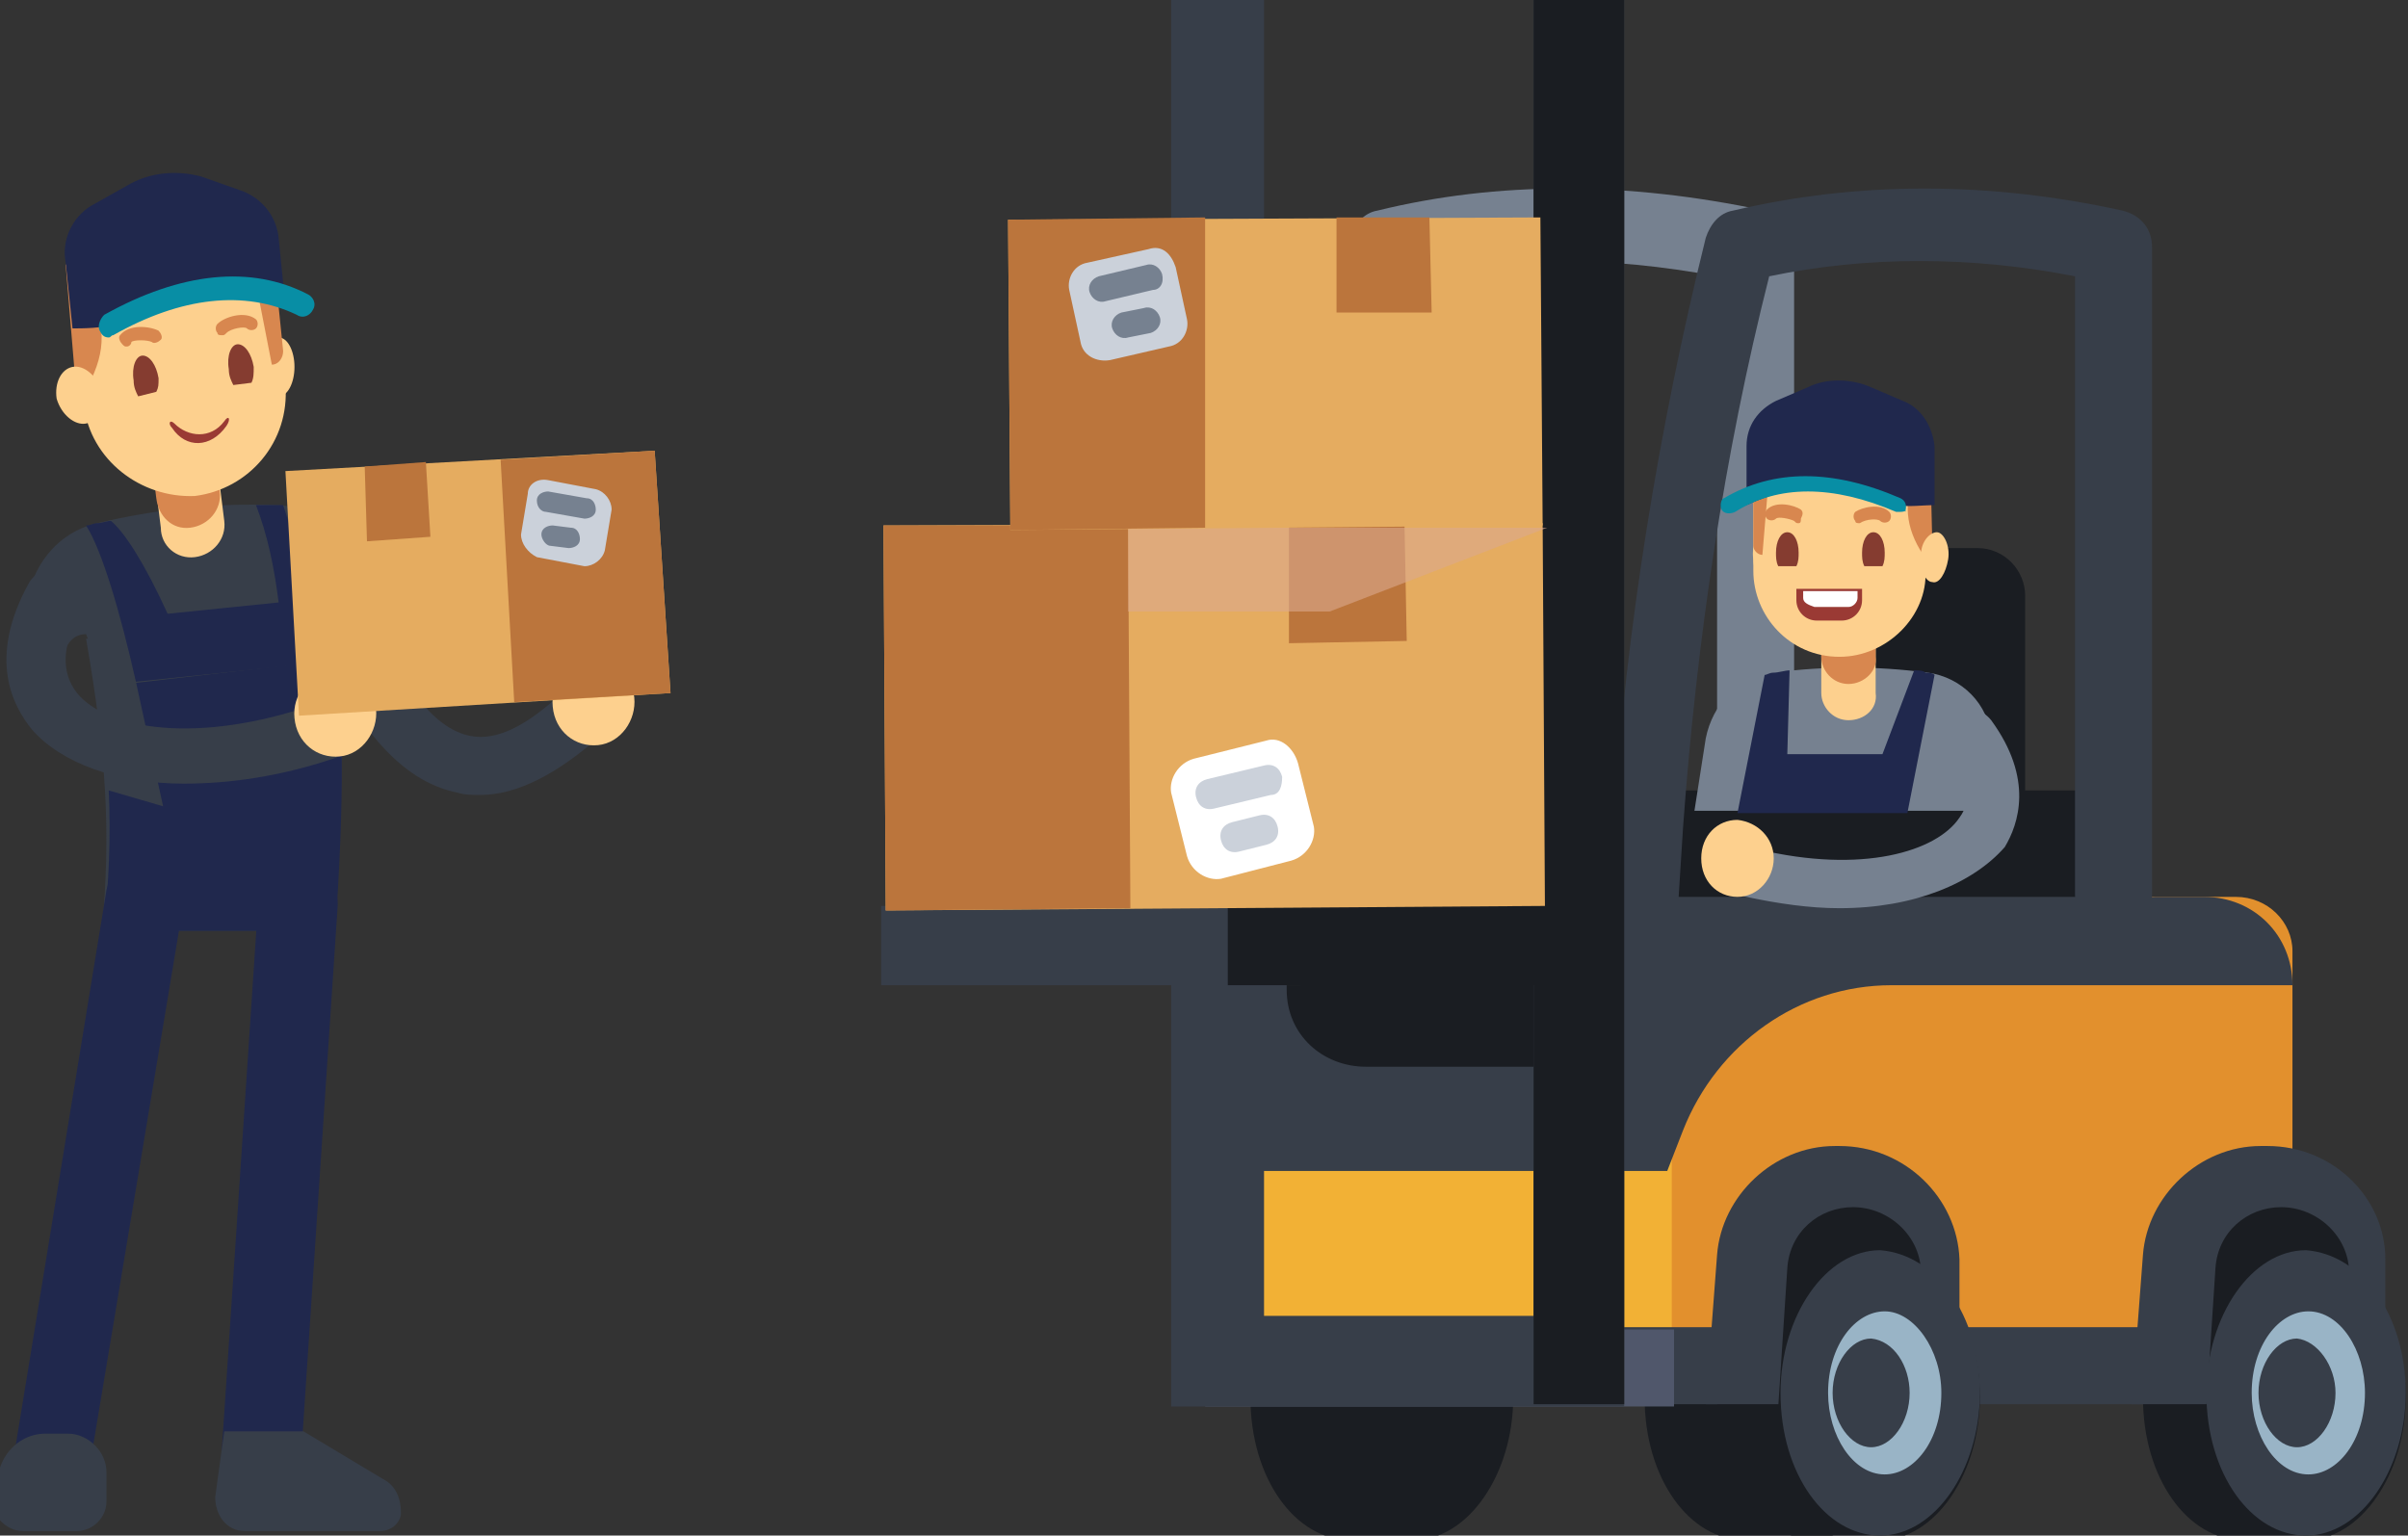<?xml version="1.0" encoding="utf-8"?>
<!-- Generator: Adobe Illustrator 25.2.1, SVG Export Plug-In . SVG Version: 6.00 Build 0)  -->
<svg version="1.1" id="Layer_1" xmlns="http://www.w3.org/2000/svg" xmlns:xlink="http://www.w3.org/1999/xlink" x="0px" y="0px"
	 viewBox="0 0 106.3 67.8" style="enable-background:new 0 0 106.3 67.8;" xml:space="preserve">
<rect x="0" y="0" width="106.3" height="67.8" fill="#333333" stroke="none"/>
<style type="text/css">
	.st0{fill:#1A1D22;}
	.st1{fill:#768190;}
	.st2{fill:#F2B135;}
	.st3{fill:#E2902D;}
	.st4{fill:#373E49;}
	.st5{fill:#50576B;}
	.st6{fill:#20284D;}
	.st7{fill:#FDD08E;}
	.st8{fill:#D8874F;}
	.st9{fill:#853C30;}
	.st10{fill:#9A3A34;}
	.st11{fill:#FFFFFF;}
	.st12{fill:#088EA5;}
	.st13{fill:#99B4C6;}
	.st14{fill:#E5AC60;}
	.st15{fill:#BB753C;}
	.st16{fill:#CBD1DA;}
	.st17{opacity:0.6;fill:#DBA98E;enable-background:new    ;}
</style>
<g>
	<g>
		<g>
			<path class="st0" d="M59.6,55.4c0.9,0,2.1,0,2.8,0c2.4,0,4.4,2.7,4.4,6.3c0,3.4-2,6.3-4.4,6.3c-0.9,0-2.1,0-2.8,0
				c-2.4,0-4.4-2.7-4.4-6.3C55.2,58.1,57.1,55.4,59.6,55.4z"/>
			<path class="st0" d="M77,55.4c0.9,0,2.1,0,2.8,0c2.4,0,4.4,2.7,4.4,6.3c0,3.4-2,6.3-4.4,6.3c-0.9,0-2.1,0-2.8,0
				c-2.4,0-4.4-2.7-4.4-6.3C72.6,58.1,74.6,55.4,77,55.4z"/>
			<g>
				<path class="st1" d="M56.4,50.8L56.4,50.8c-1-0.1-1.7-0.8-1.7-1.8l0.8-12.6c0.6-8.7,2-17.4,4.1-25.9c0.2-0.6,0.6-1.1,1.2-1.2
					C66.1,8,71.8,8,77.9,9.3c0.8,0.2,1.3,0.8,1.3,1.6v28.6c0,0.9-0.7,1.7-1.7,1.7c-0.9,0-1.7-0.7-1.7-1.7V12.2
					c-4.8-0.9-9.3-0.9-13.5,0c-2,7.9-3.2,16.2-3.8,24.3l-0.8,12.6C57.9,50.1,57.1,50.8,56.4,50.8z"/>
			</g>
			<path class="st2" d="M95.2,39.6H54.6c-0.8,0-1.5,0.7-1.5,1.5v17.7h42V39.6z"/>
			<path class="st3" d="M98.7,39.6H73.8v19.1h27.4V42C101.2,40.7,100.1,39.6,98.7,39.6z"/>
			<g>
				<path class="st0" d="M78.9,41h10.5V26.3c0-1.1-0.9-2.1-2.1-2.1h-3c-1.7,0-3.1,1.3-3.3,2.9L78.9,41z"/>
				<rect x="73.8" y="34.9" class="st0" width="19.2" height="6.1"/>
			</g>
			<path class="st4" d="M97.3,39.6H55.5c-1.3,0-2.3,1-2.3,2.3v9.8h20.4l0.7-1.8c1.5-3.8,5.1-6.4,9.2-6.4h17.7l0,0
				C101.2,41.3,99.5,39.6,97.3,39.6z"/>
			<rect x="53.1" y="58.6" class="st4" width="42" height="3.4"/>
			<rect x="53.2" y="58.7" class="st5" width="20.7" height="3.4"/>
			<path class="st0" d="M80.2,55.4c0.9,0,2.1,0,2.8,0c2.4,0,4.4,2.7,4.4,6.3c0,3.4-2,6.3-4.4,6.3c-0.9,0-2.1,0-2.8,0
				c-2.4,0-4.4-2.7-4.4-6.3C75.8,58.1,77.7,55.4,80.2,55.4z"/>
			<path class="st0" d="M99,55.4c0.9,0,2.1,0,2.8,0c2.4,0,4.4,2.7,4.4,6.3c0,3.4-2,6.3-4.4,6.3c-0.9,0-2.1,0-2.8,0
				c-2.4,0-4.4-2.7-4.4-6.3C94.6,58.1,96.5,55.4,99,55.4z"/>
			<g>
				<path class="st4" d="M72.1,50.8L72.1,50.8c-1-0.1-1.7-0.8-1.7-1.8l0.8-12.6c0.6-8.7,2-17.4,4.1-25.9c0.2-0.6,0.6-1.1,1.2-1.2
					C82,8,87.8,8,93.7,9.3c0.8,0.2,1.3,0.8,1.3,1.6v28.6c0,0.9-0.7,1.7-1.7,1.7c-0.9,0-1.7-0.7-1.7-1.7V12.2
					c-4.6-0.9-9.2-0.9-13.5,0c-2,7.9-3.2,16.1-3.8,24.3l-0.8,12.6C73.7,50.1,73,50.8,72.1,50.8z"/>
			</g>
			<path class="st4" d="M81.2,50.6H81c-2.7,0-5,2.2-5.2,4.8L75.3,62h11.2v-6.4C86.4,52.9,84.1,50.6,81.2,50.6z"/>
			<path class="st4" d="M100.1,50.6h-0.3c-2.7,0-5,2.2-5.2,4.8L94.1,62h11.2v-6.4C105.3,52.9,103,50.6,100.1,50.6z"/>
			<path class="st0" d="M84.8,56.2v5.9h-6.3l0.4-6.1c0.1-1.6,1.4-2.7,2.9-2.7l0,0C83.4,53.3,84.8,54.6,84.8,56.2z"/>
			<path class="st0" d="M103.7,56.2v5.9h-6.3l0.4-6.1c0.1-1.6,1.4-2.7,2.9-2.7l0,0C102.3,53.3,103.7,54.6,103.7,56.2z"/>
			<g>
				<path class="st1" d="M85.1,29.7c-2.3-0.3-4.5-0.3-6.8,0c-1.6,0.2-2.7,1.4-3,2.9l-0.5,3.2h13.6l-0.5-3.2
					C87.8,31.1,86.6,29.9,85.1,29.7z"/>
				<path class="st6" d="M78.3,29.7c0.2,0,0.5-0.1,0.7-0.1l-0.1,3.7h4.2l1.4-3.7c0.2,0,0.4,0,0.5,0.1c0.1,0,0.3,0,0.4,0.1l-1.2,6.1
					h-7.5l1.2-6.1C78,29.8,78.1,29.7,78.3,29.7z"/>
				<path class="st7" d="M81.6,31.8L81.6,31.8c-0.7,0-1.2-0.6-1.2-1.2v-2.8h2.4v2.8C82.9,31.3,82.3,31.8,81.6,31.8z"/>
				<path class="st8" d="M81.6,30.2L81.6,30.2c-0.7,0-1.2-0.6-1.2-1.2v-2.8h2.4V29C82.9,29.6,82.3,30.2,81.6,30.2z"/>
				<path class="st7" d="M81.2,29L81.2,29c-2.2,0-3.8-1.8-3.8-3.8v-2.9c0-2.2,1.8-3.8,3.8-3.8l0,0c2.2,0,3.8,1.8,3.8,3.8v2.9
					C85.1,27.2,83.3,29,81.2,29z"/>
				<path class="st7" d="M77.9,23.5c0.3,0,0.7,0.4,0.7,1c0.1,0.6-0.2,1.1-0.5,1.2c-0.3,0-0.7-0.4-0.7-1
					C77.3,24.1,77.6,23.5,77.9,23.5z"/>
				<path class="st8" d="M85.2,19.8l0.1,4.2c0,0.3-0.2,0.5-0.4,0.5l0,0c-0.8-1.2-0.9-2.4-0.3-3.6c-2,0.7-4.1,0.7-6.5,0l-0.3,3.6l0,0
					c-0.2,0-0.4-0.2-0.4-0.4v-4.3l1.4-1.1l2.2-1v0.7l2-0.7l0.8,0.4L85.2,19.8z"/>
				<path class="st7" d="M85.5,23.5c0.3,0,0.6,0.6,0.5,1.2s-0.4,1.1-0.7,1c-0.3,0-0.6-0.6-0.5-1.2C84.8,23.9,85.2,23.5,85.5,23.5z"
					/>
				<g>
					<path class="st9" d="M82.3,25c-0.1-0.2-0.1-0.4-0.1-0.6c0-0.5,0.2-0.9,0.5-0.9s0.5,0.4,0.5,0.9c0,0.2,0,0.4-0.1,0.6H82.3z"/>
					<g>
						<path class="st8" d="M82.1,23.1c-0.1,0-0.2,0-0.2-0.1c-0.1-0.1-0.1-0.3,0-0.4c0.3-0.2,1.1-0.4,1.5,0c0.1,0.1,0.1,0.3,0,0.4
							s-0.3,0.1-0.4,0C82.9,22.9,82.4,22.9,82.1,23.1C82.2,23.1,82.2,23.1,82.1,23.1z"/>
					</g>
				</g>
				<g>
					<path class="st9" d="M78.5,25c-0.1-0.2-0.1-0.4-0.1-0.6c0-0.5,0.2-0.9,0.5-0.9s0.5,0.4,0.5,0.9c0,0.2,0,0.4-0.1,0.6H78.5z"/>
					<g>
						<path class="st8" d="M79.4,23.1c-0.1,0-0.1,0-0.2-0.1c-0.2-0.1-0.7-0.2-0.8-0.1s-0.3,0.1-0.4,0c-0.1-0.1-0.1-0.3,0-0.4
							c0.4-0.4,1.2-0.2,1.5,0c0.1,0.1,0.1,0.2,0,0.4C79.5,23,79.5,23.1,79.4,23.1z"/>
					</g>
				</g>
				<path class="st10" d="M81.3,27.4h-1.1c-0.5,0-0.9-0.4-0.9-0.9v-0.5h2.9v0.5C82.2,27,81.8,27.4,81.3,27.4z"/>
				<path class="st11" d="M79.6,26.4c0-0.1,0-0.2,0-0.3H82c0,0.1,0,0.2,0,0.3c0,0.2-0.2,0.4-0.4,0.4h-1.5
					C79.8,26.7,79.6,26.6,79.6,26.4z"/>
				<g>
					<path class="st1" d="M81.2,40.1c-1.3,0-2.7-0.2-4.1-0.5c-0.6-0.1-1-0.7-0.8-1.3c0.1-0.6,0.7-1,1.3-0.8c4.6,1.1,7.9,0.1,8.9-1.4
						c0.6-0.8,0.4-1.9-0.5-3c-0.4-0.5-0.2-1.2,0.3-1.6c0.5-0.4,1.2-0.2,1.6,0.3c1.9,2.6,1.2,4.6,0.6,5.6
						C87.1,39,84.5,40.1,81.2,40.1z"/>
				</g>
				<g>
					<path class="st6" d="M84,17.7l-1.4-0.6c-0.9-0.4-2-0.4-2.8,0l-1.4,0.6c-0.8,0.4-1.3,1.1-1.3,2v2.6c2.4-1.1,4.2-0.9,6.7,0
						c0.3,0.1,1.2,0,1.6,0v-2.6C85.3,18.8,84.8,18,84,17.7z"/>
					<g>
						<path class="st12" d="M83.9,22.6c-0.1,0-0.1,0-0.2,0c-2.8-1.2-5.2-1.2-7.1,0c-0.2,0.1-0.5,0.1-0.6-0.1S76,22,76.1,22
							c2.2-1.3,4.8-1.3,7.8,0c0.2,0.1,0.3,0.3,0.2,0.6C84.2,22.5,84.1,22.6,83.9,22.6z"/>
					</g>
				</g>
				<path class="st7" d="M78.3,37.9c0,0.9-0.7,1.7-1.6,1.7c-0.9,0-1.6-0.7-1.6-1.7s0.7-1.7,1.6-1.7C77.6,36.3,78.3,37,78.3,37.9z"/>
			</g>
			<g>
				<path class="st4" d="M87.4,61.5c0,3.4-2,6.3-4.4,6.3s-4.4-2.7-4.4-6.3c0-3.4,2-6.3,4.4-6.3C85.5,55.4,87.4,58.1,87.4,61.5z"/>
				<path class="st13" d="M85.7,61.5c0,2.1-1.2,3.6-2.5,3.6c-1.4,0-2.5-1.7-2.5-3.6c0-2.1,1.2-3.6,2.5-3.6S85.7,59.6,85.7,61.5z"/>
				<path class="st4" d="M84.3,61.5c0,1.3-0.8,2.4-1.7,2.4c-0.9,0-1.7-1.1-1.7-2.4c0-1.3,0.8-2.4,1.7-2.4
					C83.6,59.2,84.3,60.3,84.3,61.5z"/>
			</g>
			<g>
				<path class="st4" d="M106.2,61.5c0,3.4-2,6.3-4.4,6.3s-4.4-2.7-4.4-6.3c0-3.4,2-6.3,4.4-6.3C104.3,55.4,106.2,58.1,106.2,61.5z"
					/>
				<path class="st13" d="M104.4,61.5c0,2.1-1.2,3.6-2.5,3.6c-1.4,0-2.5-1.7-2.5-3.6c0-2.1,1.2-3.6,2.5-3.6
					C103.3,57.9,104.4,59.6,104.4,61.5z"/>
				<path class="st4" d="M103.1,61.5c0,1.3-0.8,2.4-1.7,2.4c-0.9,0-1.7-1.1-1.7-2.4c0-1.3,0.8-2.4,1.7-2.4
					C102.3,59.2,103.1,60.3,103.1,61.5z"/>
			</g>
			<path class="st0" d="M60.3,47.1h7.4c1.9,0,3.4-1.6,3.4-3.4v-4.1H56.8v4.1C56.8,45.7,58.4,47.1,60.3,47.1z"/>
			<g>
				<polygon class="st4" points="71.7,62.1 51.7,62.1 51.7,0 55.8,0 55.8,58.1 67.7,58.1 67.7,0 71.7,0 				"/>
			</g>
			<g>
				<g>
					<rect x="38.9" y="40" class="st4" width="18.5" height="3.5"/>
				</g>
				<g>
					<rect x="54.2" y="40" class="st0" width="15.9" height="3.5"/>
				</g>
				<g>
					<rect x="67.7" class="st0" width="4" height="62"/>
				</g>
			</g>
			<g>
				<polygon class="st14" points="68.1,23.1 39,23.2 39.1,40.2 68.2,40 				"/>
				<polygon class="st15" points="49.8,23.2 39,23.2 39.1,40.2 49.9,40.1 				"/>
				<g>
					<path class="st11" d="M55.9,32.7l-3.2,0.8c-0.7,0.2-1.1,0.9-1,1.5l0.7,2.8c0.2,0.7,0.9,1.1,1.5,1L57,38c0.7-0.2,1.1-0.9,1-1.5
						l-0.7-2.8C57.1,33,56.5,32.5,55.9,32.7z"/>
					<path class="st16" d="M56.1,35.1l-2.5,0.6c-0.4,0.1-0.7-0.1-0.8-0.5l0,0c-0.1-0.4,0.1-0.7,0.5-0.8l2.5-0.6
						c0.4-0.1,0.7,0.1,0.8,0.5l0,0C56.6,34.7,56.5,35.1,56.1,35.1z"/>
					<path class="st16" d="M55.9,37.3l-1.2,0.3c-0.4,0.1-0.7-0.1-0.8-0.5l0,0c-0.1-0.4,0.1-0.7,0.5-0.8l1.2-0.3
						c0.4-0.1,0.7,0.1,0.8,0.5l0,0C56.5,36.9,56.3,37.2,55.9,37.3z"/>
				</g>
				<polygon class="st15" points="62.1,28.3 56.9,28.4 56.9,23.1 62,23.1 				"/>
				<polygon class="st17" points="68.3,23.3 58.7,27 49.8,27 49.8,23.3 				"/>
			</g>
			<g>
				<polygon class="st14" points="68,9.6 44.5,9.7 44.6,23.4 68.1,23.2 				"/>
				<polygon class="st15" points="53.2,9.6 44.5,9.7 44.6,23.4 53.2,23.3 				"/>
				<g>
					<path class="st16" d="M50.7,11L48,11.6c-0.6,0.1-0.9,0.7-0.8,1.2l0.5,2.3c0.1,0.6,0.7,0.9,1.3,0.8l2.6-0.6
						c0.6-0.1,0.9-0.7,0.8-1.2l-0.5-2.3C51.7,11.2,51.3,10.8,50.7,11z"/>
					<path class="st1" d="M50.9,12.8l-2.1,0.5c-0.3,0.1-0.6-0.1-0.7-0.4l0,0c-0.1-0.3,0.1-0.6,0.4-0.7l2.1-0.5
						c0.3-0.1,0.6,0.1,0.7,0.4l0,0C51.4,12.5,51.2,12.8,50.9,12.8z"/>
					<path class="st1" d="M50.8,14.7l-1,0.2c-0.3,0.1-0.6-0.1-0.7-0.4l0,0c-0.1-0.3,0.1-0.6,0.4-0.7l1-0.2c0.3-0.1,0.6,0.1,0.7,0.4
						l0,0C51.3,14.3,51.1,14.6,50.8,14.7z"/>
				</g>
				<polygon class="st15" points="63.2,13.8 59,13.8 59,9.6 63.1,9.6 				"/>
			</g>
		</g>
	</g>
	<g>
		<g>
			<g>
				<g>
					<path class="st4" d="M21.2,35.1c-0.3,0-0.7,0-1-0.1c-2.5-0.5-4.6-2.9-6.6-7.6c-0.3-0.7,0-1.4,0.7-1.7c0.7-0.3,1.4,0,1.7,0.7
						c1.6,3.7,3.1,5.8,4.8,6.1c1.1,0.2,2.4-0.4,4-1.9c0.5-0.5,1.3-0.5,1.8,0s0.5,1.3,0,1.8C24.6,34.2,22.8,35.1,21.2,35.1z"/>
				</g>
				<path class="st4" d="M4.5,41.1h10.2c0.5-5.7,0.5-10,0-12.4L3.8,28.2C4.7,33.4,4.9,36.7,4.5,41.1z"/>
				<path class="st6" d="M14.7,28.6L6,30.1l1.2,5.5l-2.4-0.7c0.1,2.1,0,3.9-0.2,6.2h10.2C15.2,35.4,15.2,31.2,14.7,28.6z"/>
				<path class="st4" d="M4.3,23.1c2.5-0.6,5.2-0.9,7.8-0.8c1.8,0,3.3,1.3,3.8,3l0.9,3.6L4.7,30.3L3.8,28c-1.1,0-1.3,1.6-1.2,3.5
					l-1.4-4.7C1.3,25.1,2.5,23.5,4.3,23.1z"/>
				<path class="st6" d="M12.1,22.3c-0.3,0-0.6,0-0.8,0c0.5,1.3,0.8,2.7,1,4.3l-4.9,0.5c-1-2.2-1.9-3.6-2.5-4.1
					c-0.2,0-0.4,0.1-0.6,0.1c-0.2,0-0.3,0.1-0.5,0.1C4.5,24.3,5.3,27,6,30.1l8.7-0.9l-2.2-6.9C12.4,22.3,12.2,22.3,12.1,22.3z"/>
				<path class="st7" d="M8.6,24.6L8.6,24.6c0.8-0.1,1.4-0.8,1.3-1.6l-0.4-3.2l-2.8,0.3l0.4,3.2C7.1,24.1,7.8,24.7,8.6,24.6z"/>
				<path class="st8" d="M8.4,23.3L8.4,23.3c0.8-0.1,1.4-0.8,1.3-1.6l-0.4-3.2l-2.8,0.3L6.9,22C7,22.8,7.6,23.4,8.4,23.3z"/>
				<path class="st7" d="M8.6,21.9L8.6,21.9c2.4-0.3,4.2-2.4,4-4.9l-0.4-3.4c-0.3-2.4-2.4-4.2-4.9-4l0,0c-2.4,0.3-4.2,2.4-4,4.9
					l0.4,3.4C4,20.3,6.2,22,8.6,21.9z"/>
				<path class="st7" d="M12.3,14.9c-0.4,0-0.7,0.6-0.7,1.3c0,0.7,0.3,1.3,0.7,1.3c0.4,0,0.7-0.6,0.7-1.3
					C13,15.5,12.7,14.9,12.3,14.9z"/>
				<path class="st8" d="M2.9,11.7l0.4,4.8c0,0.3,0.3,0.5,0.6,0.5l0,0c0.8-1.5,0.8-2.8-0.1-4.2c2.4,0.6,4.8,0.3,7.4-0.8l0.8,4.1l0,0
					c0.3,0,0.5-0.3,0.5-0.6L12,10.6l-1.7-1.1L7.7,8.6l0.1,0.8L5.5,8.9L4.7,9.4L2.9,11.7z"/>
				<path class="st7" d="M3.2,16.2c-0.5,0.1-0.8,0.7-0.7,1.4c0.2,0.7,0.8,1.2,1.3,1.1c0.5-0.1,0.8-0.7,0.7-1.4
					C4.3,16.6,3.7,16.1,3.2,16.2z"/>
				<g>
					<path class="st9" d="M6.9,17.3C7,17.1,7,17,7,16.7c-0.1-0.6-0.4-1-0.7-1c-0.3,0-0.5,0.5-0.4,1.1c0,0.3,0.1,0.5,0.2,0.7
						L6.9,17.3z"/>
					<g>
						<path class="st8" d="M5.6,15.3c-0.1,0-0.1,0-0.2-0.1c-0.1-0.1-0.2-0.3-0.1-0.4c0.4-0.5,1.3-0.4,1.7-0.2
							c0.1,0.1,0.2,0.3,0.1,0.4c-0.1,0.1-0.3,0.2-0.4,0.1c-0.2-0.1-0.8-0.1-0.9,0C5.8,15.2,5.7,15.3,5.6,15.3z"/>
					</g>
				</g>
				<g>
					<path class="st9" d="M11.1,16.9c0.1-0.2,0.1-0.4,0.1-0.7c-0.1-0.6-0.4-1-0.7-1c-0.3,0-0.5,0.5-0.4,1.1c0,0.3,0.1,0.5,0.2,0.7
						L11.1,16.9z"/>
					<g>
						<path class="st8" d="M9.8,14.8c-0.1,0-0.2,0-0.2-0.1c-0.1-0.1-0.1-0.3,0-0.4c0.3-0.3,1.2-0.6,1.7-0.2c0.1,0.1,0.1,0.3,0,0.4
							c-0.1,0.1-0.3,0.1-0.4,0c-0.1-0.1-0.7,0-0.9,0.2C9.9,14.8,9.9,14.8,9.8,14.8z"/>
					</g>
				</g>
				<g>
					<path class="st4" d="M8.1,34.6c-2.9,0-5.4-0.9-6.7-2.4c-0.8-1-2-3.1-0.1-6.5c0.4-0.6,1.1-0.8,1.8-0.5c0.6,0.4,0.8,1.1,0.5,1.8
						c-0.9,1.5-0.9,2.7-0.2,3.6c1.3,1.6,5.3,2.3,10.5,0.5c0.7-0.2,1.4,0.1,1.6,0.8c0.2,0.7-0.1,1.4-0.8,1.6
						C12.3,34.3,10.1,34.6,8.1,34.6z"/>
				</g>
				<g>
					<path class="st6" d="M4,9.1l1.6-0.9c1-0.6,2.2-0.7,3.3-0.4l1.7,0.6c0.9,0.3,1.6,1.1,1.7,2.1l0.3,3c-2.8-1-4.9-0.5-7.6,0.8
						c-0.4,0.2-1.4,0.2-1.8,0.2l-0.3-2.9C2.7,10.6,3.2,9.6,4,9.1z"/>
					<g>
						<path class="st12" d="M4.8,14.9c-0.2,0-0.3-0.1-0.4-0.3c-0.1-0.2,0-0.5,0.2-0.7c3.4-1.9,6.5-2.2,9-0.9
							c0.2,0.1,0.4,0.4,0.2,0.7c-0.1,0.2-0.4,0.4-0.7,0.2C10.8,12.8,8,13.1,5,14.8C4.9,14.8,4.9,14.9,4.8,14.9z"/>
					</g>
				</g>
				<path class="st7" d="M13,31.7c0.1,1.1,1,1.8,2,1.7c1-0.1,1.7-1.1,1.6-2.1c-0.1-1.1-1-1.8-2-1.7C13.6,29.8,12.9,30.7,13,31.7z"/>
				<path class="st7" d="M24.4,31.2c0.1,1.1,1,1.8,2,1.7c1-0.1,1.7-1.1,1.6-2.1c-0.1-1.1-1-1.8-2-1.7C25,29.2,24.3,30.2,24.4,31.2z"
					/>
				<g>
					<path class="st6" d="M11.4,67.3L11.4,67.3c-1.1-0.1-1.8-0.9-1.7-1.9l1.7-25.6c0.1-1,0.9-1.7,1.9-1.6s1.7,0.9,1.6,1.9l-1.7,25.6
						C13,66.6,12.2,67.3,11.4,67.3z"/>
				</g>
				<g>
					<path class="st6" d="M2.2,67c-0.1,0-0.2,0-0.3,0c-1-0.2-1.6-1.1-1.4-2l4.2-25.7c0.2-1,1-1.6,2-1.4c1,0.2,1.6,1.1,1.4,2
						L3.8,65.7C3.7,66.4,2.9,67,2.2,67z"/>
				</g>
				<path class="st4" d="M1,67.6h2.4c0.7,0,1.3-0.6,1.3-1.3V65c0-0.9-0.8-1.7-1.7-1.7h-1c-0.9,0-1.7,0.6-2,1.5l-0.4,1.4
					C-0.4,66.8,0.2,67.6,1,67.6z"/>
				<path class="st4" d="M10.8,67.6h6c0.5,0,0.9-0.4,0.9-0.8l0,0c0-0.6-0.2-1.2-0.8-1.5l-3.5-2.1H9.9l-0.4,2.9
					C9.5,66.9,10,67.6,10.8,67.6z"/>
				<g>
					<polygon class="st14" points="12.6,20.8 28.9,19.9 29.6,30.6 13.2,31.6 					"/>
					<polygon class="st15" points="22.1,20.3 28.9,19.9 29.6,30.6 22.7,31 					"/>
					<g>
						<path class="st16" d="M24.2,21.2l2.1,0.4c0.4,0.1,0.7,0.5,0.7,0.9l-0.3,1.8c-0.1,0.4-0.5,0.7-0.9,0.7l-2.1-0.4
							C23.3,24.4,23,24,23,23.6l0.3-1.8C23.3,21.4,23.7,21.1,24.2,21.2z"/>
						<path class="st1" d="M24.1,22.6l1.7,0.3c0.2,0,0.5-0.1,0.5-0.4l0,0c0-0.2-0.1-0.5-0.4-0.5l-1.7-0.3c-0.2,0-0.5,0.1-0.5,0.4
							l0,0C23.7,22.4,23.9,22.6,24.1,22.6z"/>
						<path class="st1" d="M24.3,24.1l0.8,0.1c0.2,0,0.5-0.1,0.5-0.4l0,0c0-0.2-0.1-0.5-0.4-0.5l-0.8-0.1c-0.2,0-0.5,0.1-0.5,0.4
							l0,0C23.9,23.8,24.1,24.1,24.3,24.1z"/>
					</g>
					<polygon class="st15" points="16.2,23.9 19,23.7 18.8,20.4 16.1,20.6 					"/>
				</g>
				<path class="st10" d="M9.9,18.6c-0.6,0.8-1.6,0.7-2.2,0.1c-0.2-0.2-0.3,0-0.1,0.2c0.6,0.9,1.7,0.9,2.4-0.1
					C10.2,18.5,10.1,18.3,9.9,18.6z"/>
			</g>
		</g>
	</g>
</g>
</svg>
